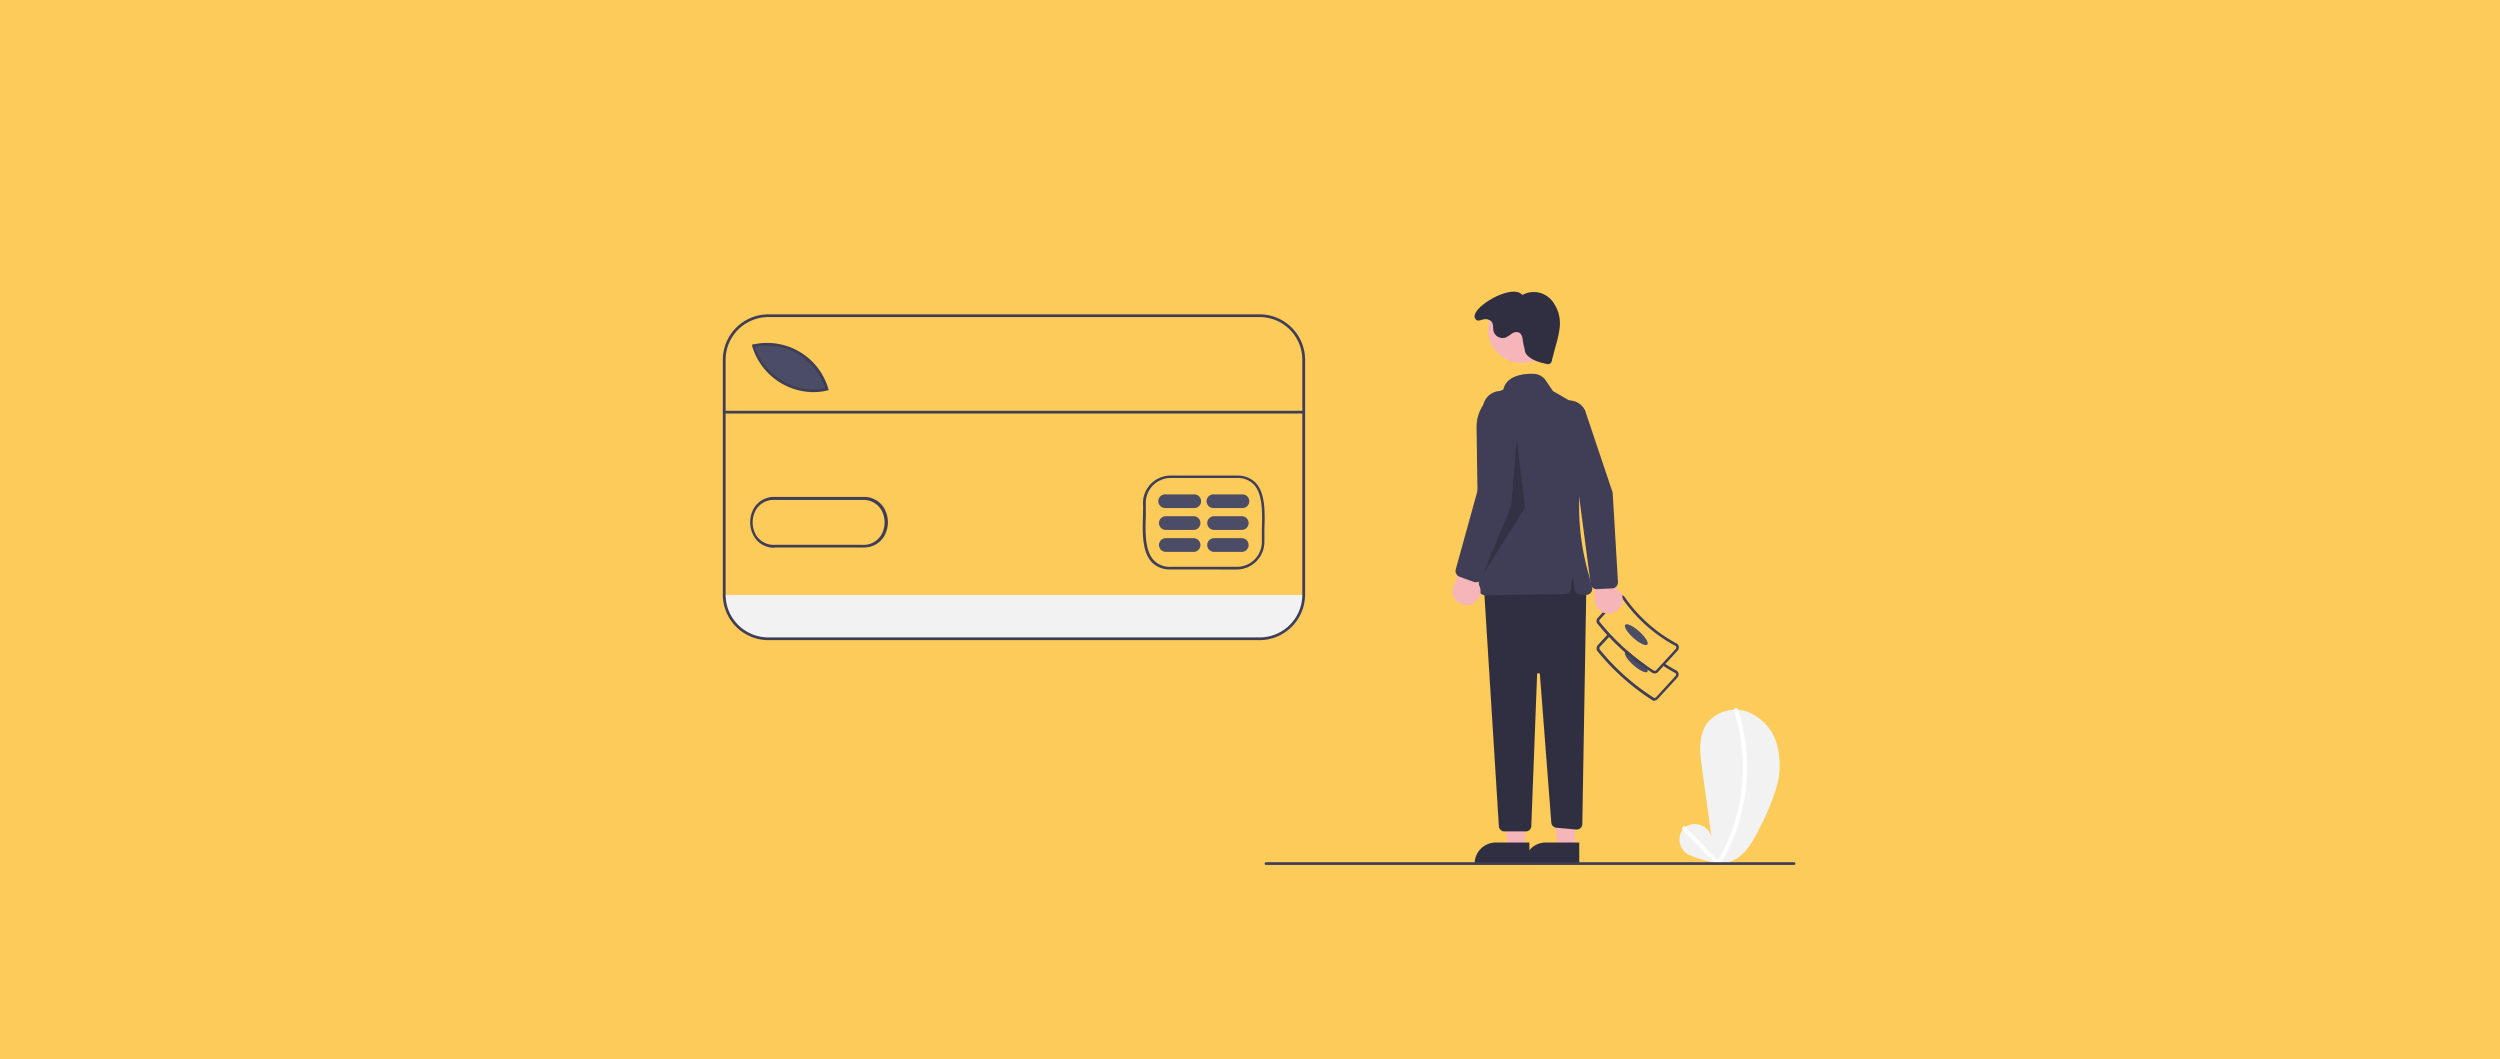 <svg xmlns="http://www.w3.org/2000/svg" viewBox="0 0 401 169.91"><rect x="0" y="0" width="401" height="169.91" fill="#808080" stroke="none"/><defs><style>.cls-1{fill:#fdcb59;stroke:#fdcb59;stroke-miterlimit:10;}.cls-2{fill:#f2f2f2;}.cls-3{fill:#4b4c65;}.cls-4{fill:#fff;}.cls-5{fill:#403e56;}.cls-6{fill:#f6b6b9;}.cls-7{fill:#302f42;}.cls-8{fill:#010101;opacity:0.2;isolation:isolate;}</style></defs><g id="Capa_2" data-name="Capa 2"><g id="Capa_1-2" data-name="Capa 1"><rect class="cls-1" x="0.5" y="0.5" width="400" height="168.91"/></g><g id="Imagen"><path class="cls-2" d="M209.3,95.43v.2a7,7,0,0,1-7,6.92H123.22a7,7,0,0,1-7-6.92v-.2Z"/><path class="cls-3" d="M132.75,62.5a10,10,0,0,1-11.74-7l.4-.07A10,10,0,0,1,132.75,62.5Z"/><path class="cls-2" d="M270.88,137.11a2.73,2.73,0,0,1-.64-4.41,2.79,2.79,0,0,1,4.27,1.43L273,123.23c-.35-2.5-.64-5.3.9-7.33a5.83,5.83,0,0,1,6.48-1.69,7.89,7.89,0,0,1,4.62,5.12,12.66,12.66,0,0,1-.07,7,36.16,36.16,0,0,1-2.73,6.57c-1.08,2.17-2.4,4.53-4.71,5.33S270.88,137.11,270.88,137.11Z"/><path class="cls-4" d="M278.13,114a29.37,29.37,0,0,1,1.42,9.67,29.78,29.78,0,0,1-1.76,9.57,28.5,28.5,0,0,1-2.37,5,.34.34,0,0,0,.14.45.34.34,0,0,0,.44-.12,30,30,0,0,0,3.59-9.29,30.75,30.75,0,0,0,.4-10,29.54,29.54,0,0,0-1.22-5.5C278.64,113.43,278,113.6,278.13,114Z"/><path class="cls-4" d="M269.9,133.1l5.28,5.48a.33.33,0,0,0,.47-.46l-5.28-5.48C270.08,132.33,269.61,132.8,269.9,133.1Z"/><path class="cls-5" d="M265.42,112.42a.78.78,0,0,1-.51-.19,36.67,36.67,0,0,1-8.6-7.69.77.77,0,0,1,0-1.08l1.6-1.75.33.3-1.6,1.74a.34.34,0,0,0,0,.48l0,0a36.35,36.35,0,0,0,8.51,7.61l0,0a.34.34,0,0,0,.48,0l3.12-3.41a.33.33,0,0,0,0-.46,24.3,24.3,0,0,1-2.1-1.26l.25-.36a24,24,0,0,0,2.09,1.25l0,0a.77.77,0,0,1,.05,1.1h0l-3.12,3.4a.75.75,0,0,1-.54.26Z"/><path class="cls-3" d="M262,106.69c1,.87,2,1.35,2.25,1.07a.37.37,0,0,0,0-.34,2.75,2.75,0,0,0-.5-.88,31.56,31.56,0,0,1-2.54-2c-.26-.08-.46-.08-.55,0l0,0C260.48,105,261.05,105.85,262,106.69Z"/><path class="cls-5" d="M256.07,99.63a.74.74,0,0,0,.25.52,37.32,37.32,0,0,0,4.32,4.48,35,35,0,0,0,3.63,2.79l.64.42a.78.78,0,0,0,.51.19h0a.79.79,0,0,0,.54-.26l3.12-3.4a.77.77,0,0,0-.05-1.1l0,0a23.93,23.93,0,0,1-8.49-7.59l0,0a.81.81,0,0,0-1.12,0l-3.12,3.41A.76.76,0,0,0,256.07,99.63Zm.45,0a.33.33,0,0,1,.08-.25l3.12-3.4a.32.32,0,0,1,.24-.11.33.33,0,0,1,.23.07,24.27,24.27,0,0,0,8.6,7.69.34.34,0,0,1,0,.46l-3.13,3.41a.34.34,0,0,1-.48,0l0,0c-.47-.3-.93-.61-1.39-.94a31.56,31.56,0,0,1-2.54-2,37,37,0,0,1-4.58-4.7l0,0a.3.3,0,0,1-.11-.23Z"/><ellipse class="cls-3" cx="262.45" cy="101.78" rx="0.7" ry="2.38" transform="translate(11.77 229.83) rotate(-48.25)"/><polygon class="cls-6" points="244.62 136.02 241.89 136.02 240.6 125.64 244.62 125.64 244.62 136.02"/><path class="cls-7" d="M245.31,138.63h-8.78v-.11a3.4,3.4,0,0,1,3.42-3.38h5.36Z"/><polygon class="cls-6" points="252.62 136.02 249.9 136.02 248.6 125.64 252.62 125.64 252.62 136.02"/><path class="cls-7" d="M253.31,138.63h-8.78v-.11a3.4,3.4,0,0,1,3.42-3.38h5.36Z"/><path class="cls-7" d="M254.45,94.06l-.65,38.14a.89.89,0,0,1-.91.86h-.06l-3.19-.29a.9.9,0,0,1-.81-.81L247,108.18a.24.24,0,0,0-.24-.21.24.24,0,0,0-.21.22l-.93,24.33a.88.88,0,0,1-.89.84h-3.42a.89.89,0,0,1-.89-.82L238,93.84l14.23-3.51Z"/><ellipse class="cls-6" cx="244.13" cy="52.86" rx="5.46" ry="5.39"/><path class="cls-5" d="M237.51,95.2a1,1,0,0,1-.3-.7l-.37-26a6.28,6.28,0,0,1,4.29-6c.51-2.29,3.23-2.58,4.82-2.54a2.44,2.44,0,0,1,2,1.08l1.14,1.68,2.51,1.45a6.24,6.24,0,0,1,3,6.77l-.38,1.74a39.44,39.44,0,0,0,.37,18.58l.78,2.93a1,1,0,0,1-.71,1.2.93.93,0,0,1-.33,0l-.91-.06a1,1,0,0,1-.91-.89L252.34,93a.11.11,0,0,0-.13-.09.09.09,0,0,0-.09.09L252,94.39a1,1,0,0,1-1,.89l-12.76.2h0A1,1,0,0,1,237.51,95.2Z"/><path class="cls-7" d="M244.56,56c0,.76.56,1.2,1.21,1.6a7.21,7.21,0,0,0,2.18.74.67.67,0,0,0,.9-.27.58.58,0,0,0,.08-.31l.69-2.59a15.84,15.84,0,0,0,.54-2.53,5.79,5.79,0,0,0-1.4-4.62,3.78,3.78,0,0,0-4.58-.7c-1.66-2.09-9.23,2.53-7.36,4,.33.25.84-.07,1.26-.11a1.36,1.36,0,0,1,1.16.37c.35.42.2,1.05.34,1.58a1.51,1.51,0,0,0,1.88,1h0a4.77,4.77,0,0,0,1-.62,1.26,1.26,0,0,1,1.1-.23c.48.17.65.75.69,1.26A11,11,0,0,0,244.56,56Z"/><polygon class="cls-8" points="243.28 70.42 242.39 81.18 237.73 92.38 244.62 81.4 243.28 70.42"/><path class="cls-6" d="M236.63,96.55a2.19,2.19,0,0,0,.35-3.11,2.47,2.47,0,0,0-.28-.28l3-7.27-4.05.8-2.2,6.79a2.21,2.21,0,0,0,.42,3.11,2.28,2.28,0,0,0,2.78,0Z"/><path class="cls-5" d="M236.42,93.34l-2.29-.82a1,1,0,0,1-.63-1.19l3.78-13.66.58-12.34a2.85,2.85,0,0,1,5.69.25.28.28,0,0,1,0,.09l-1,13.52L237.7,92.74a1,1,0,0,1-1,.65A.75.75,0,0,1,236.42,93.34Z"/><path class="cls-6" d="M260,97.26a2.19,2.19,0,0,0-.89-3,1.73,1.73,0,0,0-.37-.16l-.09-7.85-3.42,2.29.62,7.1a2.21,2.21,0,0,0,1.6,2.71,2.27,2.27,0,0,0,2.55-1.1Z"/><path class="cls-5" d="M258.57,94.38l-2.43.12a1,1,0,0,1-1-.86l-1.85-14L249,68a2.79,2.79,0,0,1,1.7-3.6,2.85,2.85,0,0,1,3.65,1.68l0,.07L258.67,79l.85,14.34a1,1,0,0,1-.68,1A.86.86,0,0,1,258.57,94.38Z"/><path class="cls-5" d="M287.76,138.74H203.07a.22.22,0,1,1,0-.44h84.69a.22.22,0,1,1,0,.44Z"/><path class="cls-5" d="M187.79,91.34a4,4,0,0,1-3-1.12c-1.64-1.67-1.54-4.89-1.46-7.48,0-.75.05-1.46,0-2.06h0a4.44,4.44,0,0,1,4.45-4.4h10.58a4.09,4.09,0,0,1,3,1.11c1.64,1.68,1.54,4.9,1.45,7.49,0,.75,0,1.46,0,2.06a4.45,4.45,0,0,1-4.45,4.41Zm-4-10.67c0,.61,0,1.33,0,2.08-.08,2.51-.18,5.63,1.33,7.17a3.58,3.58,0,0,0,2.7,1h10.58a4,4,0,0,0,4-4c0-.6,0-1.32,0-2.09.08-2.5.18-5.62-1.33-7.16a3.58,3.58,0,0,0-2.7-1H187.79A4,4,0,0,0,183.78,80.67Z"/><path class="cls-5" d="M130.41,62.9a10.33,10.33,0,0,1-9.77-7.41l0-.22.63-.11a10.23,10.23,0,0,1,11.6,7.21l.05.21-.22.05A9.34,9.34,0,0,1,130.41,62.9Zm-9.28-7.28a9.61,9.61,0,0,0,4.28,5.4,9.39,9.39,0,0,0,6.92,1.24,9.78,9.78,0,0,0-11-6.67Z"/><path class="cls-5" d="M124.25,87.86A3.7,3.7,0,0,1,120.92,86a4.51,4.51,0,0,1,0-4.47,3.71,3.71,0,0,1,3.4-1.82h14.11a3.73,3.73,0,0,1,3.4,1.82,4.51,4.51,0,0,1,0,4.47,3.76,3.76,0,0,1-3.41,1.82H124.25Zm0-7.67a3.28,3.28,0,0,0-3,1.6,4.08,4.08,0,0,0,0,4,3.28,3.28,0,0,0,3,1.6h14.11a3.29,3.29,0,0,0,3-1.6,4.08,4.08,0,0,0,0-4,3.33,3.33,0,0,0-3-1.6H124.25Z"/><path class="cls-3" d="M191.41,81.49H187a1.1,1.1,0,1,1,0-2.19h4.45a1.1,1.1,0,1,1,0,2.19Z"/><path class="cls-3" d="M191.41,85H187a1.1,1.1,0,1,1,0-2.2h4.45a1.1,1.1,0,1,1,0,2.2Z"/><path class="cls-3" d="M191.41,88.52H187a1.1,1.1,0,1,1,0-2.2h4.45a1.1,1.1,0,1,1,0,2.2Z"/><path class="cls-3" d="M199.18,81.49h-4.44a1.1,1.1,0,1,1,0-2.19h4.44a1.1,1.1,0,1,1,0,2.19Z"/><path class="cls-3" d="M199.18,85h-4.44a1.1,1.1,0,1,1,0-2.2h4.44a1.1,1.1,0,1,1,0,2.2Z"/><path class="cls-3" d="M199.18,88.52h-4.44a1.1,1.1,0,1,1,0-2.2h4.44a1.1,1.1,0,1,1,0,2.2Z"/><rect class="cls-5" x="116.21" y="65.89" width="93.09" height="0.44"/><path class="cls-5" d="M202,102.68H123.28a7.31,7.31,0,0,1-7.34-7.25V57.67a7.31,7.31,0,0,1,7.34-7.25H202a7.31,7.31,0,0,1,7.34,7.25V95.43A7.31,7.31,0,0,1,202,102.68ZM123.28,50.86a6.86,6.86,0,0,0-6.89,6.81V95.43a6.85,6.85,0,0,0,6.89,6.81H202a6.85,6.85,0,0,0,6.89-6.81V57.67A6.85,6.85,0,0,0,202,50.86Z"/></g></g></svg>